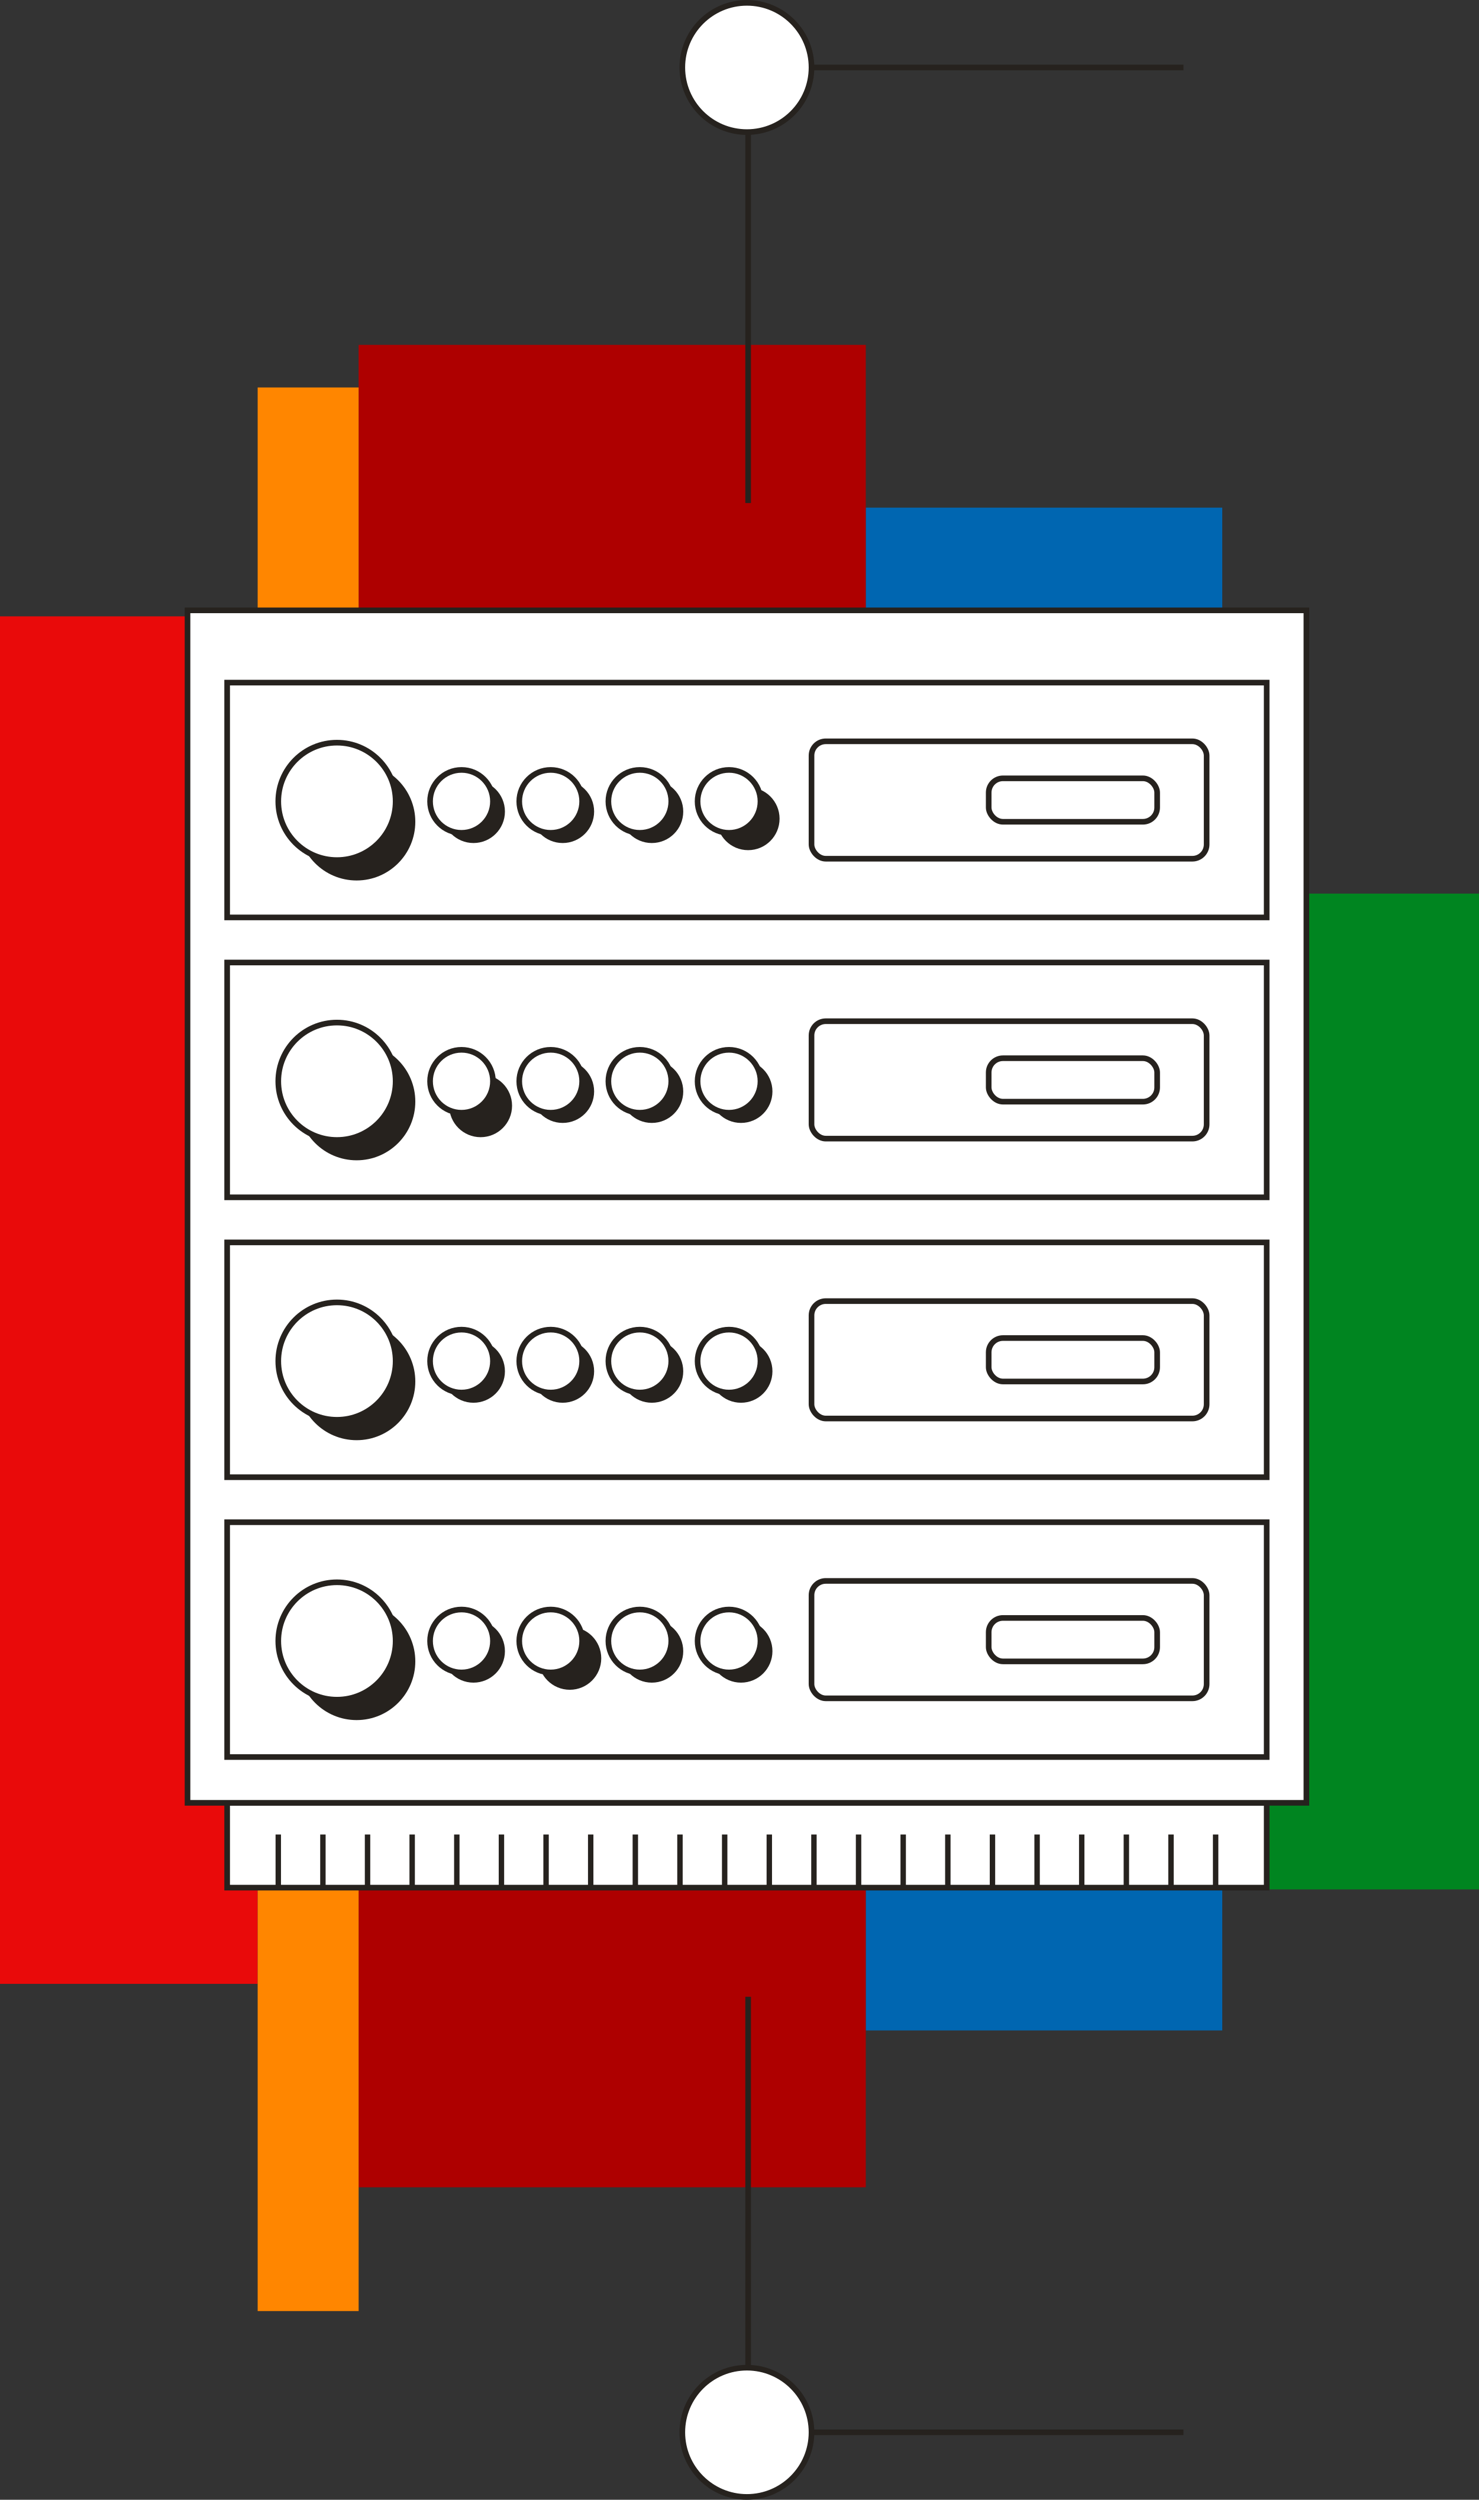 <svg xmlns="http://www.w3.org/2000/svg" viewBox="0 0 207.44 350.46"><rect x="0" y="0" width="207.44" height="350.46" fill="#333333" stroke="none"/><defs><style>.cls-1{fill:#008520;}.cls-2{fill:#0066b1;}.cls-3{fill:#ae0000;}.cls-4{fill:#e90a0a;}.cls-5{fill:#ff8600;}.cls-6{fill:#fff;}.cls-6,.cls-8,.cls-9{stroke:#26221e;stroke-miterlimit:10;}.cls-6,.cls-9{stroke-width:0.79px;}.cls-7{fill:#26221e;}.cls-8,.cls-9{fill:none;}.cls-8{stroke-width:0.76px;}</style></defs><title>Zasób 1</title><g id="Warstwa_2" data-name="Warstwa 2"><g id="Layer_1" data-name="Layer 1"><g id="stripes"><rect class="cls-1" x="171.43" y="125.28" width="36.01" height="139.61"/><rect class="cls-2" x="121.42" y="71.17" width="50.01" height="213.49"/><rect class="cls-3" x="50.3" y="48.35" width="71.13" height="258.3"/><rect class="cls-4" y="86.41" width="36.14" height="191.72"/><rect class="cls-5" x="36.14" y="54.32" width="14.16" height="269.68"/></g><rect class="cls-6" x="31.86" y="252.75" width="145.8" height="11.89"/><rect class="cls-6" x="26.3" y="85.57" width="156.93" height="167.18"/><rect class="cls-6" x="31.86" y="95.7" width="145.8" height="32.92"/><circle class="cls-7" cx="50.02" cy="115.21" r="8.23"/><circle class="cls-7" cx="66.41" cy="113.78" r="4.41"/><circle class="cls-7" cx="104.93" cy="114.78" r="4.41"/><circle class="cls-7" cx="91.42" cy="113.78" r="4.41"/><circle class="cls-7" cx="78.92" cy="113.78" r="4.41"/><rect class="cls-6" x="113.82" y="103.93" width="55.42" height="16.46" rx="2"/><rect class="cls-6" x="138.67" y="109.12" width="23.63" height="6.09" rx="2"/><circle class="cls-6" cx="47.26" cy="112.35" r="8.23"/><circle class="cls-6" cx="64.73" cy="112.35" r="4.41"/><circle class="cls-6" cx="102.25" cy="112.35" r="4.41"/><circle class="cls-6" cx="89.74" cy="112.35" r="4.41"/><circle class="cls-6" cx="77.24" cy="112.35" r="4.41"/><rect class="cls-6" x="31.86" y="134.94" width="145.8" height="32.92"/><circle class="cls-7" cx="50.02" cy="154.44" r="8.23"/><circle class="cls-7" cx="67.41" cy="155.02" r="4.41"/><circle class="cls-7" cx="103.93" cy="153.02" r="4.41"/><circle class="cls-7" cx="91.42" cy="153.02" r="4.41"/><circle class="cls-7" cx="78.92" cy="153.02" r="4.41"/><rect class="cls-6" x="113.82" y="143.17" width="55.42" height="16.46" rx="2"/><rect class="cls-6" x="138.67" y="148.36" width="23.63" height="6.09" rx="2"/><circle class="cls-6" cx="47.26" cy="151.59" r="8.23"/><circle class="cls-6" cx="64.73" cy="151.59" r="4.41"/><circle class="cls-6" cx="102.25" cy="151.59" r="4.41"/><circle class="cls-6" cx="89.74" cy="151.59" r="4.41"/><circle class="cls-6" cx="77.24" cy="151.59" r="4.41"/><rect class="cls-6" x="31.86" y="174.18" width="145.8" height="32.92"/><circle class="cls-7" cx="50.02" cy="193.68" r="8.23"/><circle class="cls-7" cx="66.41" cy="192.25" r="4.41"/><circle class="cls-7" cx="103.93" cy="192.25" r="4.41"/><circle class="cls-7" cx="91.42" cy="192.25" r="4.41"/><circle class="cls-7" cx="78.92" cy="192.25" r="4.41"/><rect class="cls-6" x="113.82" y="182.41" width="55.42" height="16.46" rx="2"/><rect class="cls-6" x="138.67" y="187.59" width="23.63" height="6.09" rx="2"/><circle class="cls-6" cx="47.26" cy="190.82" r="8.23"/><circle class="cls-6" cx="64.73" cy="190.82" r="4.41"/><circle class="cls-6" cx="102.25" cy="190.82" r="4.41"/><circle class="cls-6" cx="89.74" cy="190.82" r="4.41"/><circle class="cls-6" cx="77.24" cy="190.82" r="4.41"/><rect class="cls-6" x="31.86" y="213.41" width="145.8" height="32.92"/><circle class="cls-7" cx="50.02" cy="232.92" r="8.23"/><circle class="cls-7" cx="66.41" cy="231.49" r="4.41"/><circle class="cls-7" cx="103.93" cy="231.49" r="4.41"/><circle class="cls-7" cx="91.42" cy="231.49" r="4.41"/><circle class="cls-7" cx="79.92" cy="232.49" r="4.41"/><rect class="cls-6" x="113.82" y="221.64" width="55.42" height="16.46" rx="2"/><rect class="cls-6" x="138.67" y="226.83" width="23.63" height="6.09" rx="2"/><circle class="cls-6" cx="47.26" cy="230.06" r="8.23"/><circle class="cls-6" cx="64.73" cy="230.06" r="4.41"/><circle class="cls-6" cx="102.25" cy="230.06" r="4.41"/><circle class="cls-6" cx="89.74" cy="230.06" r="4.41"/><circle class="cls-6" cx="77.24" cy="230.06" r="4.41"/><line class="cls-8" x1="39.03" y1="257.19" x2="39.03" y2="264.64"/><line class="cls-8" x1="45.29" y1="257.19" x2="45.29" y2="264.64"/><line class="cls-8" x1="51.55" y1="257.19" x2="51.55" y2="264.64"/><line class="cls-8" x1="57.81" y1="257.19" x2="57.81" y2="264.64"/><line class="cls-8" x1="64.07" y1="257.19" x2="64.07" y2="264.64"/><line class="cls-8" x1="70.33" y1="257.19" x2="70.33" y2="264.64"/><line class="cls-8" x1="76.59" y1="257.19" x2="76.59" y2="264.64"/><line class="cls-8" x1="82.85" y1="257.19" x2="82.85" y2="264.64"/><line class="cls-8" x1="89.11" y1="257.19" x2="89.11" y2="264.64"/><line class="cls-8" x1="95.37" y1="257.19" x2="95.37" y2="264.64"/><line class="cls-8" x1="101.64" y1="257.19" x2="101.64" y2="264.64"/><line class="cls-8" x1="107.9" y1="257.19" x2="107.9" y2="264.64"/><line class="cls-8" x1="114.16" y1="257.19" x2="114.16" y2="264.64"/><line class="cls-8" x1="120.42" y1="257.19" x2="120.42" y2="264.64"/><line class="cls-8" x1="126.68" y1="257.19" x2="126.68" y2="264.64"/><line class="cls-8" x1="132.94" y1="257.19" x2="132.94" y2="264.64"/><line class="cls-8" x1="139.2" y1="257.19" x2="139.2" y2="264.64"/><line class="cls-8" x1="145.46" y1="257.19" x2="145.46" y2="264.64"/><line class="cls-8" x1="151.72" y1="257.19" x2="151.72" y2="264.64"/><line class="cls-8" x1="157.98" y1="257.19" x2="157.98" y2="264.64"/><line class="cls-8" x1="164.24" y1="257.19" x2="164.24" y2="264.64"/><line class="cls-8" x1="170.5" y1="257.19" x2="170.5" y2="264.64"/><polyline class="cls-9" points="104.93 70.52 104.93 9.46 165.99 9.46"/><circle class="cls-6" cx="104.76" cy="9.46" r="9.06"/><polyline class="cls-9" points="104.93 279.94 104.93 341 165.99 341"/><circle class="cls-6" cx="104.76" cy="341" r="9.06"/></g></g></svg>